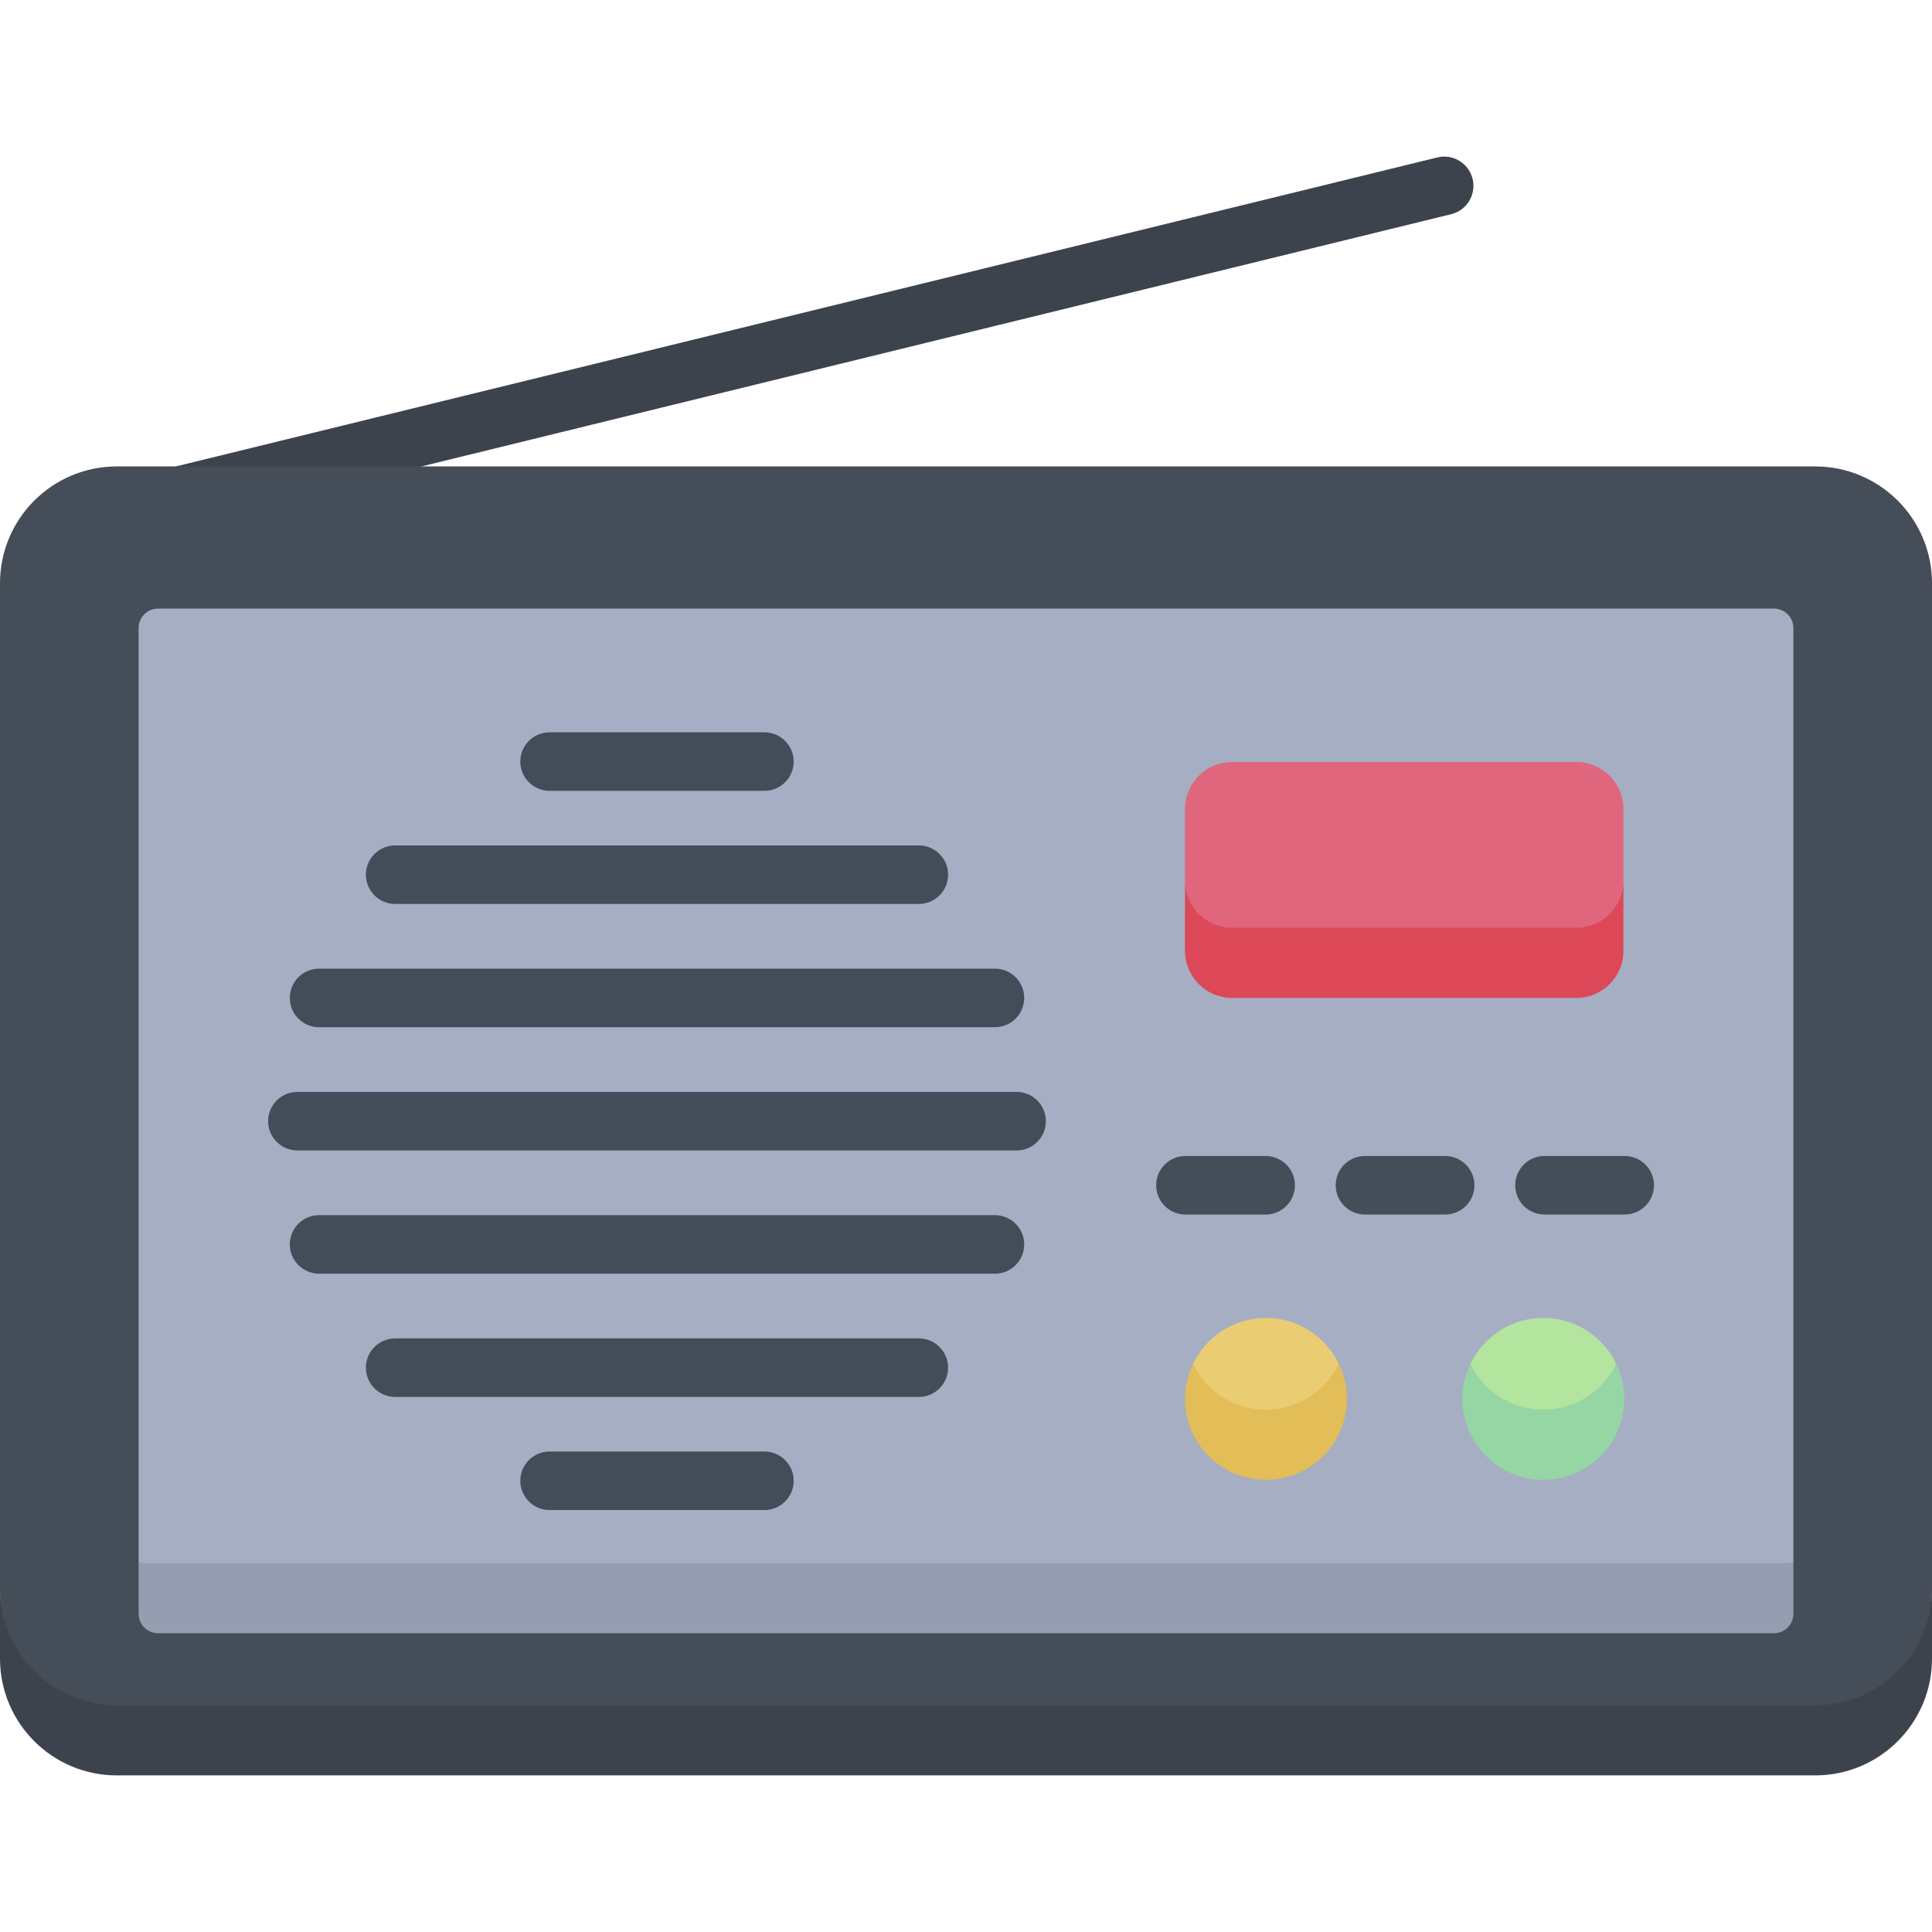 <svg id="Capa_1" enable-background="new 0 0 512 512" height="512" viewBox="0 0 512 512" width="512" xmlns="http://www.w3.org/2000/svg"><g><g><path d="m35.697 141.996c-3.484 0-6.648-2.368-7.513-5.902-1.018-4.153 1.524-8.344 5.677-9.361l347.034-85.007c4.144-1.023 8.344 1.524 9.361 5.677 1.018 4.153-1.524 8.344-5.677 9.361l-347.035 85.007c-.618.152-1.238.225-1.847.225z" fill="#3c434c"/><path d="m30.968 461.21h450.065c25.842 0 30.968-23.155 30.968-40.258v-266.377c0-17.103-13.865-30.968-30.968-30.968h-450.065c-17.103 0-30.968 13.865-30.968 30.968v266.377c0 17.103 7.026 40.258 30.968 40.258z" fill="#454d58"/><path d="m475.268 414.245-219.268 9.29-219.268-9.29v-247.802c0-2.851 2.311-5.161 5.161-5.161h428.213c2.851 0 5.161 2.311 5.161 5.161v247.802z" fill="#a6aec4"/><path d="m41.893 432.826h428.213c2.851 0 5.161-2.311 5.161-5.161v-13.419h-438.535v13.419c0 2.85 2.311 5.161 5.161 5.161z" fill="#959db0"/><path d="m314.036 233.406c0 6.885 1.827 21.757 12.466 21.757h91.253c12.057 0 12.466-14.872 12.466-21.757v-19.004c0-6.885-5.581-12.466-12.466-12.466h-91.253c-6.885 0-12.466 5.581-12.466 12.466z" fill="#df667c"/><path d="m316.175 361.422c0 7.126 3.26 21.451 19.312 21.451 14.248 0 19.312-13.7 19.312-21.451-3.465-7.188-10.798-12.161-19.312-12.161s-15.848 4.973-19.312 12.161c-.001.001-.001 0 0 0z" fill="#eacc73"/><path d="m481.032 451.92h-450.064c-17.103 0-30.968-13.865-30.968-30.968v18.581c0 17.103 13.865 30.967 30.968 30.967h450.065c17.103 0 30.968-13.865 30.968-30.968v-18.581c-.001 17.104-13.866 30.969-30.969 30.969z" fill="#3c434c"/><path d="m417.755 245.873h-91.253c-6.885 0-12.466-5.581-12.466-12.466v18.581c0 6.885 5.581 12.466 12.466 12.466h91.253c6.885 0 12.466-5.581 12.466-12.466v-18.581c0 6.884-5.581 12.466-12.466 12.466z" fill="#dc4857"/><path d="m335.487 373.583c-8.514 0-15.848-4.973-19.313-12.161-1.356 2.814-2.139 5.957-2.139 9.29 0 11.847 9.604 21.451 21.451 21.451s21.451-9.604 21.451-21.451c0-3.333-.782-6.476-2.139-9.29-3.463 7.189-10.797 12.161-19.311 12.161z" fill="#e3bd57"/><path d="m389.691 361.422c0 7.126 3.26 21.451 19.312 21.451 14.248 0 19.312-13.7 19.312-21.451-3.465-7.188-10.799-12.161-19.312-12.161-8.514 0-15.847 4.973-19.312 12.161z" fill="#b3e59f"/><path d="m409.004 373.583c-8.514 0-15.848-4.973-19.313-12.161-1.357 2.814-2.139 5.957-2.139 9.29 0 11.847 9.604 21.451 21.451 21.451s21.451-9.604 21.451-21.451c0-3.333-.782-6.476-2.139-9.29-3.464 7.189-10.797 12.161-19.311 12.161z" fill="#95d6a4"/></g><g><g fill="#434d59"><path d="m71.054 297.125c0 4.285 3.473 7.757 7.757 7.757h190.6c4.285 0 7.757-3.473 7.757-7.757 0-4.285-3.472-7.757-7.757-7.757h-190.6c-4.284 0-7.757 3.472-7.757 7.757z"/><path d="m76.798 264.464c0 4.285 3.473 7.757 7.757 7.757h179.112c4.285 0 7.757-3.472 7.757-7.757s-3.472-7.757-7.757-7.757h-179.112c-4.284 0-7.757 3.472-7.757 7.757z"/><path d="m96.965 231.803c0 4.285 3.473 7.757 7.757 7.757h138.78c4.285 0 7.757-3.472 7.757-7.757s-3.472-7.757-7.757-7.757h-138.78c-4.285-.001-7.757 3.472-7.757 7.757z"/><path d="m84.555 337.542h179.112c4.285 0 7.757-3.472 7.757-7.757s-3.472-7.757-7.757-7.757h-179.112c-4.285 0-7.757 3.473-7.757 7.757s3.473 7.757 7.757 7.757z"/><path d="m104.721 370.204h138.776c4.285 0 7.757-3.473 7.757-7.757s-3.473-7.757-7.757-7.757h-138.776c-4.285 0-7.757 3.473-7.757 7.757s3.472 7.757 7.757 7.757z"/><path d="m202.579 209.582c4.285 0 7.757-3.473 7.757-7.757 0-4.285-3.473-7.757-7.757-7.757h-56.936c-4.285 0-7.757 3.473-7.757 7.757 0 4.285 3.473 7.757 7.757 7.757z"/><path d="m145.643 384.668c-4.285 0-7.757 3.473-7.757 7.757s3.473 7.757 7.757 7.757h56.936c4.285 0 7.757-3.473 7.757-7.757s-3.473-7.757-7.757-7.757z"/></g><path d="m314.149 321.863h21.259c4.285 0 7.757-3.472 7.757-7.757s-3.473-7.757-7.757-7.757h-21.259c-4.285 0-7.757 3.473-7.757 7.757s3.472 7.757 7.757 7.757z" fill="#454d58"/><path d="m390.742 314.106c0-4.285-3.473-7.757-7.757-7.757h-21.258c-4.285 0-7.757 3.473-7.757 7.757s3.473 7.757 7.757 7.757h21.258c4.285 0 7.757-3.472 7.757-7.757z" fill="#454d58"/><path d="m430.563 321.863c4.285 0 7.757-3.472 7.757-7.757s-3.473-7.757-7.757-7.757h-21.259c-4.285 0-7.757 3.473-7.757 7.757s3.473 7.757 7.757 7.757z" fill="#454d58"/></g></g></svg>